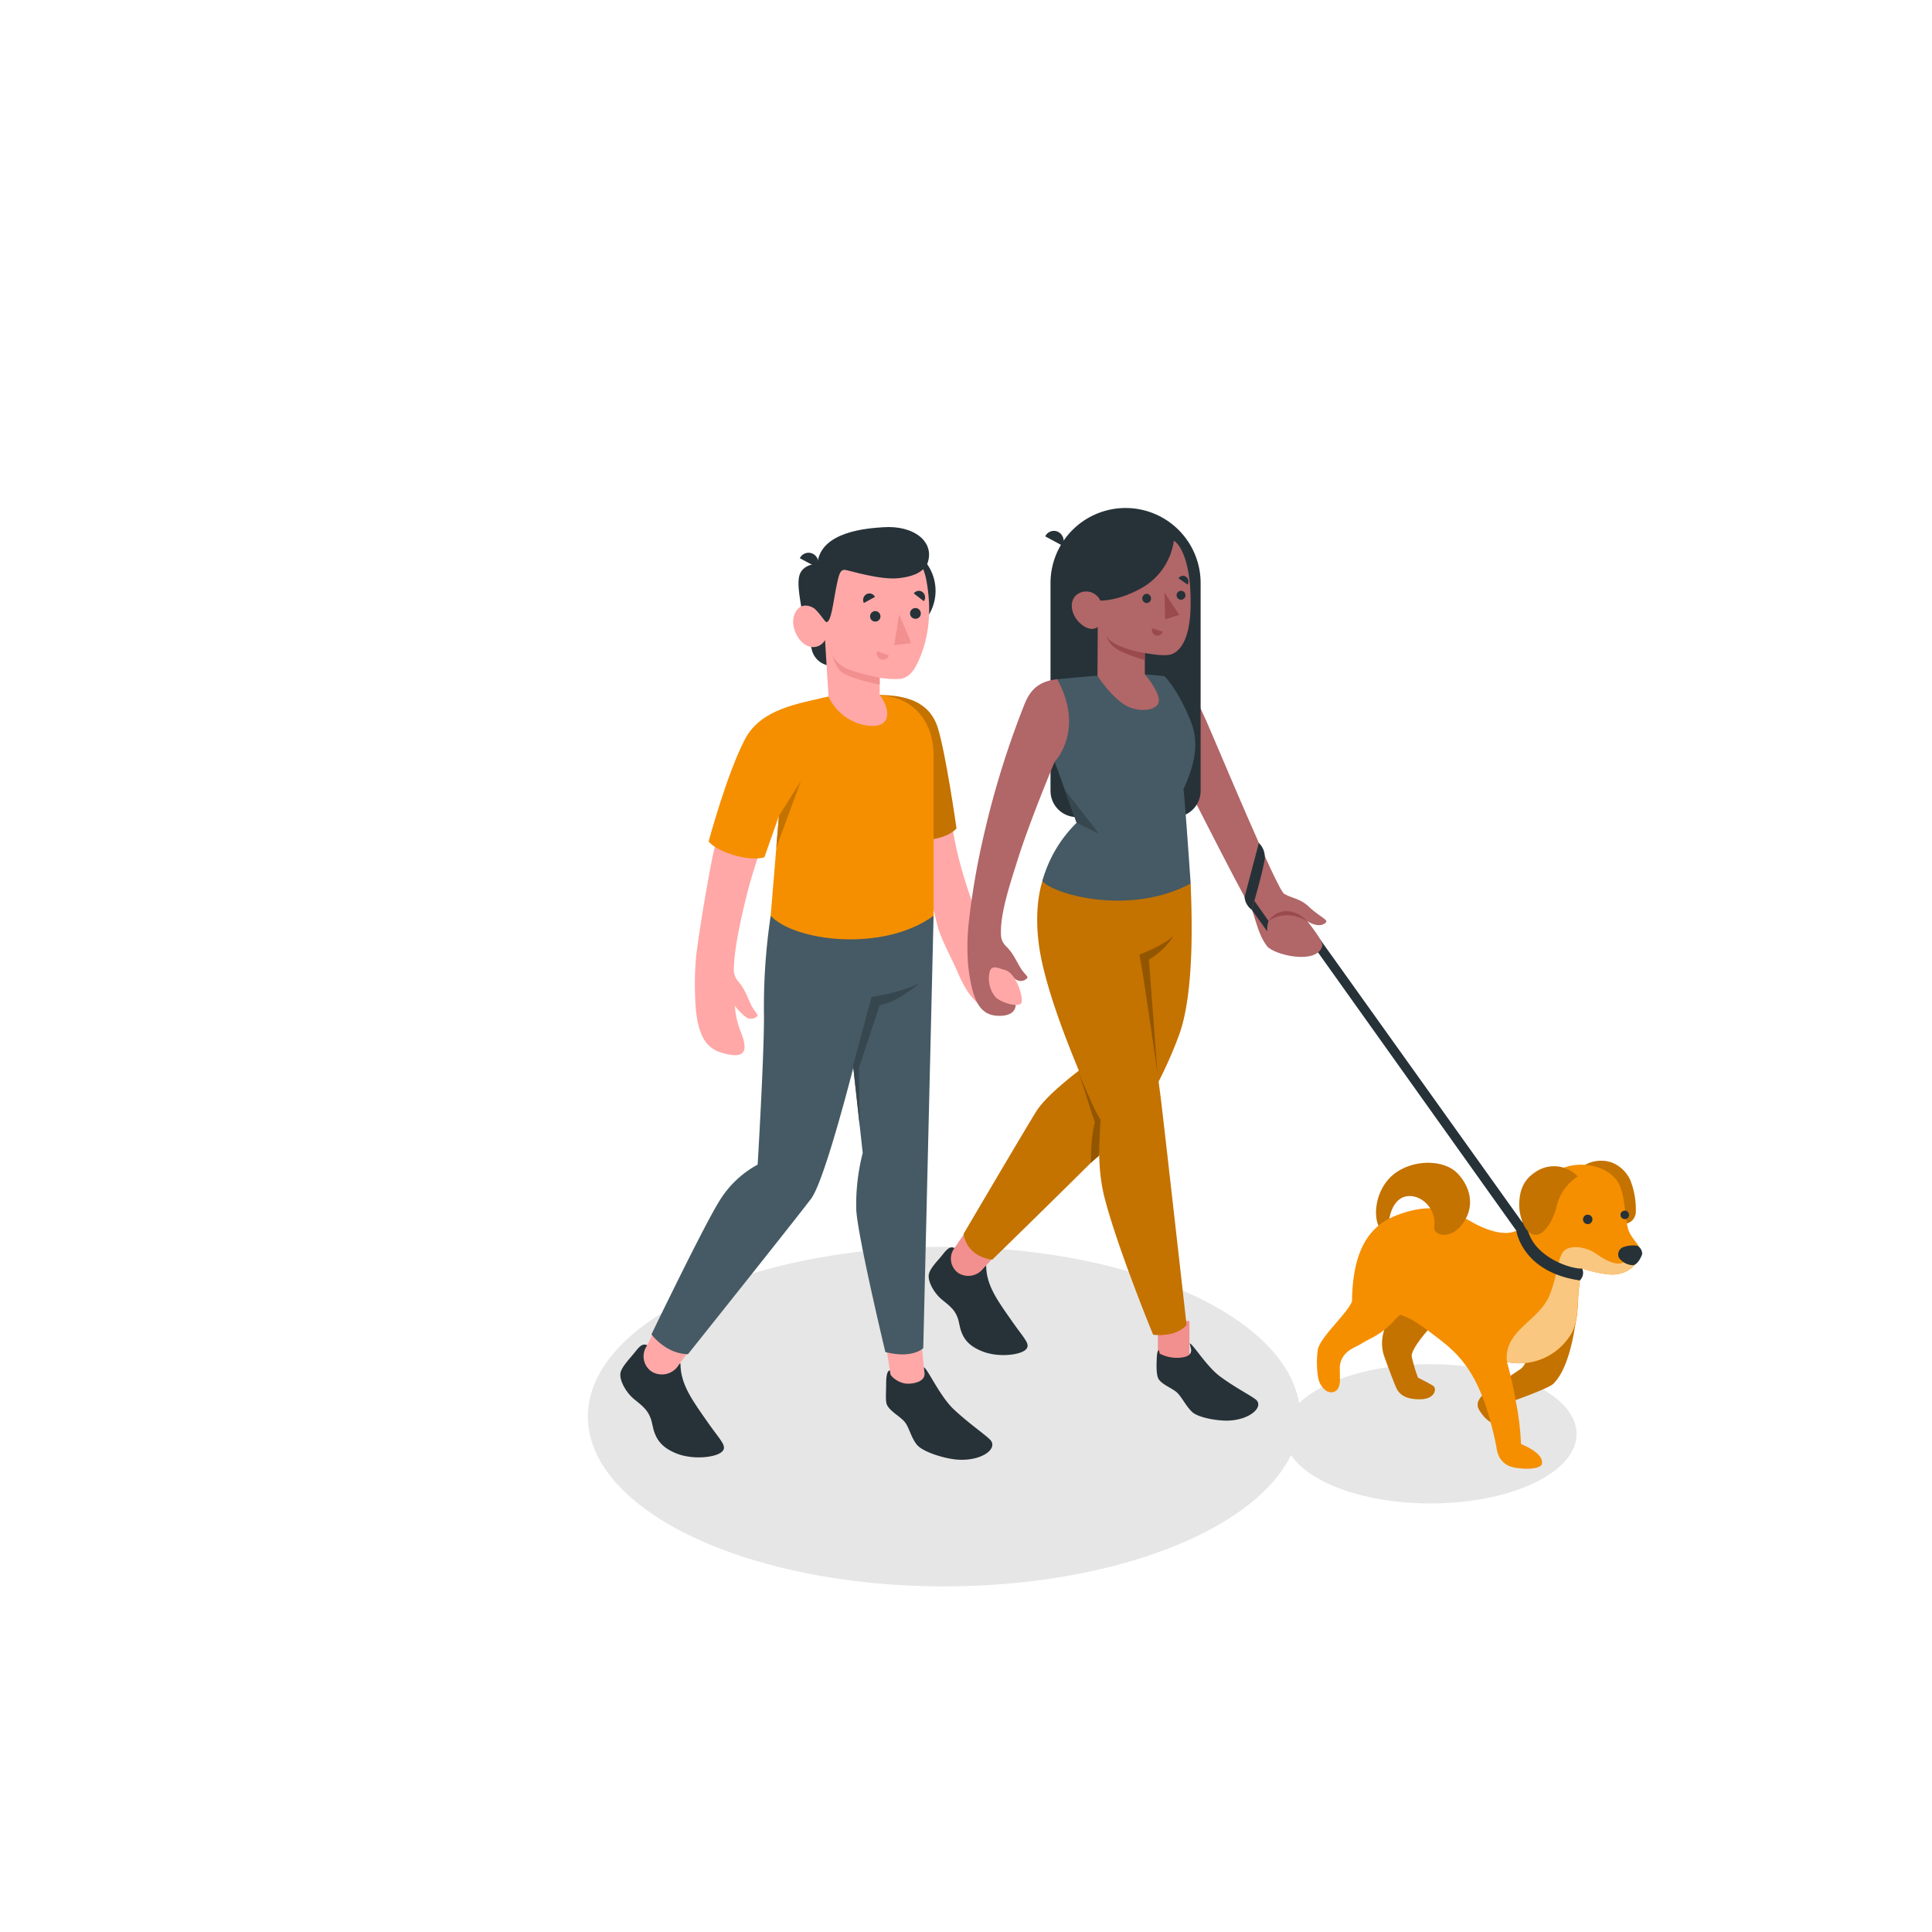 <svg class="animated" id="freepik_stories-passing-by" xmlns="http://www.w3.org/2000/svg" viewBox="0 0 500 500" version="1.1" xmlns:xlink="http://www.w3.org/1999/xlink" xmlns:svgjs="http://svgjs.com/svgjs"><style>svg#freepik_stories-passing-by:not(.animated) .animable {opacity: 0;}svg#freepik_stories-passing-by.animated #freepik--Characters--inject-30 {animation: 1s 1 forwards cubic-bezier(.36,-0.01,.5,1.38) fadeIn;animation-delay: 0s;}            @keyframes fadeIn {                0% {                    opacity: 0;                }                100% {                    opacity: 1;                }            }        .animator-hidden { display: none; }</style><g id="freepik--Floor--inject-30" class="animable animator-hidden" style="transform-origin: 249.999px 361.427px;"><path d="M117.8,430.49c73,38.14,191.39,38.14,264.41,0s73-100,0-138.13-191.4-38.14-264.42,0S44.78,392.35,117.8,430.49Z" style="fill: rgb(240, 240, 240); transform-origin: 249.999px 361.427px;" id="elqgb6wc94tle" class="animable"></path></g><g id="freepik--Cloud--inject-30" class="animable animator-hidden" style="transform-origin: 361.25px 101.116px;"><path d="M329.49,83.82,335.12,86V73.58c0-9.83,7.85-12.19,16.36-7.27h0C360,71.22,366.9,83.18,366.9,93v1.8c1.93-.77,4.43-.48,7.16,1.1h0c6.13,3.54,11.1,12.14,11.1,19.22V116l7.85,4.53a16.18,16.18,0,0,1,7.31,12.66c0,4.66-3.28,6.55-7.31,4.22L329.49,100.7A16.18,16.18,0,0,1,322.18,88C322.18,83.38,325.46,81.49,329.49,83.82Z" style="fill: rgb(240, 240, 240); transform-origin: 361.25px 101.116px;" id="el7ai910tao85" class="animable"></path></g><g id="freepik--street-light--inject-30" class="animable animator-hidden" style="transform-origin: 99.577px 185.205px;"><rect x="95.43" y="95.55" width="8.28" height="220.17" style="fill: rgb(230, 230, 230); transform-origin: 99.57px 205.635px;" id="elflo2zeigq7i" class="animable"></rect><path d="M93,84.74c-3.63,2.1-3.63,5.49,0,7.59a14.51,14.51,0,0,0,13.15,0c3.63-2.1,3.63-5.49,0-7.59A14.51,14.51,0,0,0,93,84.74Z" style="fill: rgb(224, 224, 224); transform-origin: 99.575px 88.535px;" id="elrg4jp1okq1q" class="animable"></path><path d="M93.48,88c-3.36,1.94-3.36,5.09,0,7a13.43,13.43,0,0,0,12.19,0c3.36-1.94,3.36-5.09,0-7A13.49,13.49,0,0,0,93.48,88Z" style="fill: rgb(224, 224, 224); transform-origin: 99.575px 91.504px;" id="eleb24160orqa" class="animable"></path><polygon points="108.79 89.21 90.36 89.21 91.08 92.36 108.07 92.36 108.79 89.21" style="fill: rgb(224, 224, 224); transform-origin: 99.575px 90.785px;" id="el9idbfigkz2s" class="animable"></polygon><path d="M112.88,70.54H86.28l4.08,18.67h0A5.08,5.08,0,0,0,93,92.33a14.51,14.51,0,0,0,13.15,0,5.08,5.08,0,0,0,2.64-3.12h0S112.76,70.69,112.88,70.54Z" style="fill: rgb(230, 230, 230); transform-origin: 99.58px 82.223px;" id="el1ljxk9wvibc" class="animable"></path><path d="M113.84,68.35c0-.08,0-.17,0-.25l.67-3.76h-1.64a9.68,9.68,0,0,0-3.19-2.8c-5.61-3.24-14.7-3.24-20.32,0a9.74,9.74,0,0,0-3.18,2.8H84.59l.67,3.76c0,.08,0,.17,0,.25l0,.24h0a7.9,7.9,0,0,0,4,4.69c5.62,3.24,14.71,3.24,20.32,0a7.89,7.89,0,0,0,4-4.69h0Z" style="fill: rgb(224, 224, 224); transform-origin: 99.55px 67.41px;" id="eldjjphrvwzwd" class="animable"></path><path d="M88.91,57.24c-5.88,3.4-5.88,8.91,0,12.31s15.44,3.4,21.33,0,5.88-8.91,0-12.31S94.8,53.84,88.91,57.24Z" style="fill: rgb(230, 230, 230); transform-origin: 99.577px 63.395px;" id="elk3q02c8pfh" class="animable"></path><polygon points="107 73.16 104.19 93.9 103.05 94.18 104.79 73.16 107 73.16" style="fill: rgb(224, 224, 224); transform-origin: 105.025px 83.67px;" id="el5d1r53egpuu" class="animable"></polygon><polygon points="92.11 73.16 94.92 93.9 96.07 94.18 94.32 73.16 92.11 73.16" style="fill: rgb(224, 224, 224); transform-origin: 94.09px 83.67px;" id="el5759nzx53xg" class="animable"></polygon></g><g id="freepik--Plants--inject-30" class="animable animator-hidden" style="transform-origin: 107.699px 297.678px;"><path d="M122.35,337.25l10.53-6s12.7-28.42,10.45-52.53c-2.8-30-16.94-40.49-25.26-37.15s-6.59,15.28,2.21,31.29C127.27,285.53,131.7,319.5,122.35,337.25Z" style="fill: #F58F00; transform-origin: 128.134px 289.112px;" id="el477musecfy" class="animable"></path><g id="eli9kcbqd0swe"><path d="M122.35,337.25l10.53-6s12.7-28.42,10.45-52.53c-2.8-30-16.94-40.49-25.26-37.15s-6.59,15.28,2.21,31.29C127.27,285.53,131.7,319.5,122.35,337.25Z" style="opacity: 0.2; transform-origin: 128.134px 289.112px;" class="animable" id="elkxhkgopa4m"></path></g><path d="M129.24,333.91a.66.66,0,0,1-.23,0,.61.61,0,0,1-.32-.79c12.72-30.72,9.19-71.3-7.71-88.61a.6.6,0,0,1,0-.85.59.59,0,0,1,.84,0c17.2,17.62,20.85,58.8,8,89.91A.61.61,0,0,1,129.24,333.91Z" style="fill: rgb(255, 255, 255); transform-origin: 129.157px 288.702px;" id="elhl9bff35t68" class="animable"></path><path d="M93.15,354.12c-1.67,1-5.09-1.13-6.41-2a15.92,15.92,0,0,1-5.28-6.06,15,15,0,0,1-1.32-8.94,35.63,35.63,0,0,1,1.13-4.75c.44-1.53.89-3.07,1.33-4.61a11.78,11.78,0,0,0,.67-4.65c-.4-3.15-3.2-5.36-5.75-7.27-2.81-2.11-5.74-4.89-5.72-8.69,0-2.92,1.53-5.65,3.34-7.94s4-4.33,5.61-6.76a9.35,9.35,0,0,0,1.91-5.9,9.79,9.79,0,0,0-1.28-3.69c-1.34-2.47-3.11-4.73-4-7.39s-.79-6,1.28-7.86c1.7-1.56,4.23-1.78,6.54-1.63a15.19,15.19,0,0,1,6.07,2.14c6,3.35,9.47,10.49,15.87,13.07,2.46,1,5.17,1.22,7.74,1.9s5.19,2,6.38,4.37c2.35,4.69-2,10.47-.36,15.44,1.47,4.41,5.75,6.1,8.15,10.07a9.39,9.39,0,0,1,1.12,5.76,27.36,27.36,0,0,1-2.43,9.75,68.13,68.13,0,0,1-5.35,8.78C122.25,337.35,93.4,354,93.15,354.12Z" style="fill: #F58F00; transform-origin: 101.022px 310.161px;" id="elgex89x18izh" class="animable"></path><path d="M110.38,344.76h-.08a.6.6,0,0,1-.52-.67c3.06-24.26-8.51-57-25.79-72.92a.6.6,0,0,1,.81-.88c17.54,16.18,29.27,49.36,26.17,73.95A.59.59,0,0,1,110.38,344.76Z" style="fill: rgb(255, 255, 255); transform-origin: 97.649px 307.462px;" id="eldlulicuqsq" class="animable"></path><path d="M107.38,313.28a.6.6,0,0,1-.36-.12c-9.3-7-24.09-5.71-24.24-5.7a.59.59,0,0,1-.65-.54.6.6,0,0,1,.54-.65c.63-.06,15.4-1.33,25.07,5.93a.6.6,0,0,1,.12.84A.63.63,0,0,1,107.38,313.28Z" style="fill: rgb(255, 255, 255); transform-origin: 95.054px 309.714px;" id="elg8hdfo5w7d" class="animable"></path><path d="M105.92,307.24h0a.59.59,0,0,1-.57-.62c.46-11.87,9.15-18.8,9.52-19.09a.6.6,0,0,1,.74,1c-.09.06-8.62,6.89-9.06,18.19A.6.6,0,0,1,105.92,307.24Z" style="fill: rgb(255, 255, 255); transform-origin: 110.606px 297.325px;" id="eljiq9iphg1t" class="animable"></path></g><g id="freepik--Shadows--inject-30" class="animable" style="transform-origin: 280.077px 366.62px;"><ellipse cx="244.32" cy="366.62" rx="92.19" ry="43.94" style="fill: rgb(230, 230, 230); transform-origin: 244.32px 366.62px;" id="el4efhrgbnfd2" class="animable"></ellipse><path d="M343.42,383.84c14.78,7,38.74,7,53.52,0s14.78-18.47,0-25.51-38.74-7.05-53.52,0S328.63,376.79,343.42,383.84Z" style="fill: rgb(230, 230, 230); transform-origin: 370.178px 371.068px;" id="el2v1s4qu22aj" class="animable"></path></g><g id="freepik--Characters--inject-30" class="animable" style="transform-origin: 292.765px 255.791px;"><path d="M167.52,348.16c-1.61-.83-2.63,1.21-4.09,2.85-1,1.15-2.61,3-2.85,4.27-.35,1.93,1.4,5,3.33,6.66s4.17,2.88,4.88,6.57,2.13,5.87,5.94,7.51c4.19,1.81,9.79,1.23,11.69,0,2.25-1.45.19-3-3-7.56-4.12-5.89-7.32-10.1-7.32-15.59Z" style="fill: rgb(38, 50, 56); transform-origin: 173.951px 362.569px;" id="eltaii6n33r7m" class="animable"></path><path d="M170,343l-2.58,5.3a4.75,4.75,0,0,0,1.14,6.6l.1.07a5.11,5.11,0,0,0,6.47-1l4.53-6.13Z" style="fill: rgb(255, 168, 167); transform-origin: 173.11px 349.351px;" id="elvhgwn9z49u" class="animable"></path><path d="M199.45,237a159.17,159.17,0,0,0-1.73,26.13c0,10.91-1.64,38.27-1.64,38.27a26.28,26.28,0,0,0-10,9.57c-4.24,6.87-17.48,34.35-17.48,34.35s3.58,5,9.44,5.15c0,0,27.46-34.41,31.86-40.23s14.61-48.51,14.61-48.51Z" style="fill: rgb(69, 90, 100); transform-origin: 196.555px 293.735px;" id="elprwx3pwankp" class="animable"></path><polygon points="231.21 360.56 239.69 359.72 238.35 346.29 229.13 347.21 231.21 360.56" style="fill: rgb(255, 168, 167); transform-origin: 234.41px 353.425px;" id="elbqwj7sowv6j" class="animable"></polygon><path d="M239.24,355.17l-.14-1.32c.92.3,4.11,7.48,7.74,10.89,4,3.73,7.54,6.08,9.31,7.76,2.38,2.25-1.9,5.7-8.38,5.25-3.21-.23-8.9-1.93-10.48-3.86s-2-4.59-3.24-6-3.74-2.66-4.52-4.35c-.42-.92-.19-3.5-.2-5.35,0-2.36.34-3.51,1-3.52,0,.2.17,1.17.17,1.17a6.2,6.2,0,0,0,3.95,2.24C235.93,358.21,239.67,357.78,239.24,355.17Z" style="fill: rgb(38, 50, 56); transform-origin: 243.046px 365.82px;" id="elih0ud4i33t" class="animable"></path><path d="M241.61,237,238.94,348.9s-2.78,2.83-9.81,1c0,0-7.12-29.69-7.53-36.79a53.67,53.67,0,0,1,1.67-14.72l-2.77-25.17L199.45,237Z" style="fill: rgb(69, 90, 100); transform-origin: 220.53px 293.758px;" id="eltwsyecyinxa" class="animable"></path><path d="M220.78,275.8c0-.25,4.79-17.75,4.79-17.75s9.37-1.58,12.53-3.8c0,0-5.34,5-10.44,5.89l-5.37,16.2.21,15.1Z" style="fill: rgb(55, 71, 79); transform-origin: 229.44px 272.845px;" id="el3iyu95ciglm" class="animable"></path><path d="M237.59,217.68c-2.81-14.08-.94-26-.66-33,0-1.25,2.27,1.54,2.87,2.64l4,11s1.9,12.68,3.68,21.09c1.45,6.86,4.59,15.59,6.66,21.12,1.08,2.86,3,5.37,4,8.31a35.18,35.18,0,0,1,1.94,9.3c.14,2-.22,3.85-2.49,3.52a8,8,0,0,1-3.5-1.23c-3.3-2.18-5.19-6.29-6.69-9.79-1.11-2.6-3.9-7.62-4.78-11.1C240.33,230.48,238.69,223.22,237.59,217.68Z" style="fill: rgb(255, 168, 167); transform-origin: 248.084px 223.031px;" id="elmii20ogvn5" class="animable"></path><path d="M227.66,179.86c6.45.07,12.79,1.52,15,8.38,2.13,6.7,4.88,26.15,4.88,26.15s-2.71,3.6-11.75,3Z" style="fill: #F58F00; transform-origin: 237.6px 198.659px;" id="elj18428fnkgs" class="animable"></path><g id="elrvlurz5v9ep"><path d="M227.66,179.86c6.45.07,12.79,1.52,15,8.38,2.13,6.7,4.88,26.15,4.88,26.15s-2.71,3.6-11.75,3Z" style="opacity: 0.2; transform-origin: 237.6px 198.659px;" class="animable" id="elgvlm1nlvu5t"></path></g><path d="M183.92,224.2c3.43-18.36,11.32-31.33,12.55-35.92l3.42,23.41a167.91,167.91,0,0,0-6.15,18.06C192,236.56,190,245.13,189.91,251a4.35,4.35,0,0,0,1.05,2.85c1.83,2.13,2.28,3.87,3.43,6.2.9,1.82,1.93,2.53,1.61,2.92a2.31,2.31,0,0,1-3.14.11,16.55,16.55,0,0,1-2.67-2.76,21.66,21.66,0,0,0,1.52,6.71c1.95,4.9,1.34,7.34-5.1,5.37-4-1.23-6.47-4.72-6.71-14.54a77,77,0,0,1,.31-10.85C181.43,237.78,182.88,229.76,183.92,224.2Z" style="fill: rgb(255, 168, 167); transform-origin: 189.861px 230.682px;" id="eli1xl6cit7e9" class="animable"></path><path d="M214.42,180.25c-7.69,1.85-17.4,3.12-21.56,10.95-4.7,8.84-9.47,26.59-9.47,26.59,2.4,2.82,10.43,5.29,14.44,4.07l3.76-10.7L199.45,237c6,6.54,29,9.59,42.16,0v-41.8c0-6.68-3.71-14.7-14-15.3Z" style="fill: #F58F00; transform-origin: 212.5px 211.501px;" id="eltw1u7j1c4l" class="animable"></path><polygon points="201.59 211.16 207.27 202.12 200.9 219.4 201.59 211.16" style="fill: #F58F00; transform-origin: 204.085px 210.76px;" id="eljt0dsop9aq8" class="animable"></polygon><g id="elret25xuryq"><polygon points="201.59 211.16 207.27 202.12 200.9 219.4 201.59 211.16" style="opacity: 0.2; transform-origin: 204.085px 210.76px;" class="animable" id="el8m20s5c92mo"></polygon></g><path d="M207.27,157l2.84,11.22a5.42,5.42,0,0,0,5.25,4.09h3.33V156.67Z" style="fill: rgb(38, 50, 56); transform-origin: 212.98px 164.49px;" id="elq2s2mu24pj" class="animable"></path><path d="M242.12,152.9a12,12,0,1,1-12-12A12,12,0,0,1,242.12,152.9Z" style="fill: rgb(38, 50, 56); transform-origin: 230.12px 152.9px;" id="ell3gs4a0u5qe" class="animable"></path><path d="M211.53,146.07a4.54,4.54,0,0,0-3.78,1.33c-1.62,1.66-1.29,4.73,0,11.79l5,.58Z" style="fill: rgb(38, 50, 56); transform-origin: 209.703px 152.904px;" id="elcj6x7o6iv8" class="animable"></path><path d="M213.88,159.77c-.74.45-1.8-1-2.72-1.94s-3.92-2.28-5.42.87.86,7.46,3.15,8.4a3.5,3.5,0,0,0,4.63-1.47l.9,14.62a13.09,13.09,0,0,0,9.88,7.5c7.21,1,5.73-5,3.36-7.89v-4.47a22.37,22.37,0,0,0,5.48.29c2.64-.5,3.93-2.94,5.17-6.07,1.85-4.66,3-11.27,1.39-19.64-2.12-11.09-14.4-11.33-21.45-6.9S213.88,159.77,213.88,159.77Z" style="fill: rgb(255, 168, 167); transform-origin: 222.867px 164.122px;" id="el9d52pvyvpxj" class="animable"></path><path d="M213.88,161c-.37,0-1.8-2.36-2.72-3.2-1.29-1.17.37-11.76.37-11.76.65-8.68,13.45-9.34,17-9.59,8.11-.59,13.63,3.9,11.42,9.55-1.46,2.57-4.46,3.28-7.27,3.62-4.77.58-12.89-2-13.91-2.12-1.38-.19-1.67,1.15-2.42,4.81C215.69,155.56,215.14,161,213.88,161Z" style="fill: rgb(38, 50, 56); transform-origin: 225.555px 148.699px;" id="elusqmmk6jfp" class="animable"></path><path d="M211.54,146.89,207,144.47a2.49,2.49,0,0,1,3.41-1.13A2.69,2.69,0,0,1,211.54,146.89Z" style="fill: rgb(38, 50, 56); transform-origin: 209.408px 144.971px;" id="elniqiqxmkq3" class="animable"></path><path d="M227.65,175.39s-6.69-1.34-9-2.58a7.7,7.7,0,0,1-3.23-3.2,10.64,10.64,0,0,0,1.83,3.77c1.71,2.18,10.42,3.79,10.42,3.79Z" style="fill: rgb(242, 143, 143); transform-origin: 221.545px 173.39px;" id="elvtq124za0ih" class="animable"></path><path d="M227.86,159.53a1.34,1.34,0,1,1-2.68,0,1.35,1.35,0,0,1,1.34-1.38A1.36,1.36,0,0,1,227.86,159.53Z" style="fill: rgb(38, 50, 56); transform-origin: 226.52px 159.51px;" id="el2f6nwn3cj8d" class="animable"></path><path d="M226.44,154.48l-2.87,1.58a1.72,1.72,0,0,1,.67-2.28A1.59,1.59,0,0,1,226.44,154.48Z" style="fill: rgb(38, 50, 56); transform-origin: 224.909px 154.821px;" id="elvx9uc6koav" class="animable"></path><path d="M227,168.48l3.06,1.15a1.61,1.61,0,0,1-2.08,1A1.72,1.72,0,0,1,227,168.48Z" style="fill: rgb(242, 143, 143); transform-origin: 228.484px 169.604px;" id="elt27s4q0eokk" class="animable"></path><path d="M239.1,155.59l-2.61-2a1.58,1.58,0,0,1,2.27-.35A1.74,1.74,0,0,1,239.1,155.59Z" style="fill: rgb(38, 50, 56); transform-origin: 237.951px 154.249px;" id="eld3z16n3oz6r" class="animable"></path><path d="M238.3,158.76a1.35,1.35,0,0,1-1.34,1.38,1.39,1.39,0,1,1,1.34-1.38Z" style="fill: rgb(38, 50, 56); transform-origin: 236.91px 158.751px;" id="elu9ipaiwfqjo" class="animable"></path><polygon points="232.69 158.99 231.43 166.95 235.84 166.43 232.69 158.99" style="fill: rgb(242, 143, 143); transform-origin: 233.635px 162.97px;" id="elxdrmlclk3u" class="animable"></polygon><polygon points="338.26 238.38 394.21 316.69 392.43 318.51 338.26 242.5 338.26 238.38" style="fill: rgb(38, 50, 56); transform-origin: 366.235px 278.445px;" id="eloe1xldymuy" class="animable"></polygon><path d="M301.36,175c4.84,0,7.56,4.18,10.67,11.21s18.44,44,20.32,45.12,4.13,1.19,6.3,3.25c3.41,3.23,5.77,3.49,4,4.53s-4.36-.73-4.36-.73,4.3,5.23,3.93,6.47c-1.51,5-12.62,2.23-14.33,0-2.78-3.64-3.22-9.07-4.6-10.71s-21.2-40.89-21.2-40.89Z" style="fill: rgb(177, 102, 104); transform-origin: 322.307px 211.327px;" id="elc1rso9iwhau" class="animable"></path><path d="M338.26,238.38c-3.15-3.43-7.78-3.43-9.95,0C328.31,238.38,332.48,234.93,338.26,238.38Z" style="fill: rgb(154, 74, 77); transform-origin: 333.285px 237.094px;" id="elknpeku0i72i" class="animable"></path><path d="M327.32,221.56c.42.93-3.35,13.9-3.35,13.9a4.59,4.59,0,0,1-1.88-3.29l3.7-14A4.92,4.92,0,0,1,327.32,221.56Z" style="fill: rgb(38, 50, 56); transform-origin: 324.721px 226.815px;" id="elcvi6uac6kqb" class="animable"></path><path d="M328.31,238.38l-3.67-5.26-.67,2.34,4,5.58A6.37,6.37,0,0,1,328.31,238.38Z" style="fill: rgb(38, 50, 56); transform-origin: 326.14px 237.08px;" id="elp9kcu0ausi" class="animable"></path><path d="M303.93,211.46H278.66a6.79,6.79,0,0,1-6.79-6.79V150.9a19.43,19.43,0,0,1,19.43-19.43h0a19.42,19.42,0,0,1,19.42,19.43v53.77A6.79,6.79,0,0,1,303.93,211.46Z" style="fill: rgb(38, 50, 56); transform-origin: 291.295px 171.465px;" id="eloysqvap81lc" class="animable"></path><path d="M247,323c-1.54-.78-2.51,1.16-3.9,2.72-1,1.1-2.5,2.83-2.72,4.08-.33,1.85,1.33,4.76,3.18,6.36s4,2.75,4.65,6.27,2,5.6,5.68,7.17c4,1.72,9.34,1.17,11.15,0,2.15-1.39.19-2.91-2.82-7.22-3.93-5.62-7-9.64-7-14.88Z" style="fill: rgb(38, 50, 56); transform-origin: 253.143px 336.758px;" id="el7mm594jctua" class="animable"></path><path d="M250.14,318.42l-3.23,4.73a4.54,4.54,0,0,0,1.09,6.3l.1.06a4.87,4.87,0,0,0,6.18-1l5-5.49Z" style="fill: rgb(242, 143, 143); transform-origin: 252.686px 324.309px;" id="elumj6h6k2bdl" class="animable"></path><path d="M308.14,228.66c.2,6,1.27,28-3.13,39.53A108.48,108.48,0,0,1,295.86,287c-1.31,2.24-39.06,39-39.06,39s-6.41-.47-7.42-6.68c0,0,15.46-26.3,18.81-31.69S283.4,274,283.4,274l-1.08-50.55Z" style="fill: #F58F00; transform-origin: 278.889px 274.725px;" id="elb4la2x1wkhc" class="animable"></path><g id="elor5z9u1ezp"><path d="M308.14,228.66c.2,6,1.27,28-3.13,39.53A108.48,108.48,0,0,1,295.86,287c-1.31,2.24-39.06,39-39.06,39s-6.41-.47-7.42-6.68c0,0,15.46-26.3,18.81-31.69S283.4,274,283.4,274l-1.08-50.55Z" style="opacity: 0.2; transform-origin: 278.889px 274.725px;" class="animable" id="el9jnuy3a6lv"></path></g><g id="el3sirqivwqnq"><rect x="299.65" y="341.87" width="8.18" height="11.92" style="fill: rgb(242, 143, 143); transform-origin: 303.74px 347.83px; transform: rotate(167.19deg);" class="animable" id="elt3gtumeaxz7"></rect></g><path d="M294.84,247.06a50.38,50.38,0,0,0,7.29-8.41c6.1-8.42,5.16-15.91,5.16-15.91H304.8l-33,.68c-3.28,5.36-4,13.49-2.88,21.42,2.29,16.44,15.91,44.9,15.91,44.9-.19,2.25-1.14,11.71,1,20.09,3.38,13.22,12.6,35.59,12.6,35.59s5.78.83,8.65-2.52c0,0-5.11-45.42-6.48-57.06C299.11,273.25,294.84,247.06,294.84,247.06Z" style="fill: #F58F00; transform-origin: 287.885px 284.126px;" id="elhwx5v6zjzng" class="animable"></path><g id="el0udfo7tpszv"><path d="M294.84,247.06a50.38,50.38,0,0,0,7.29-8.41c6.1-8.42,5.16-15.91,5.16-15.91H304.8l-33,.68c-3.28,5.36-4,13.49-2.88,21.42,2.29,16.44,15.91,44.9,15.91,44.9-.19,2.25-1.14,11.71,1,20.09,3.38,13.22,12.6,35.59,12.6,35.59s5.78.83,8.65-2.52c0,0-5.11-45.42-6.48-57.06C299.11,273.25,294.84,247.06,294.84,247.06Z" style="opacity: 0.2; transform-origin: 287.885px 284.126px;" class="animable" id="eli34ms7xv5rj"></path></g><path d="M273.53,198.65c.34-.58,10.58-14.94.05-22.34,5.59,3,5.88,7.06,5.88,11.05C279.46,191.06,277.93,194.17,273.53,198.65Z" style="fill: rgb(242, 143, 143); transform-origin: 276.495px 187.48px;" id="elmghqkq8virh" class="animable"></path><path d="M308.16,348.79l-.26-1.14c.84.16,4.42,6.11,8,8.69,3.89,2.83,7.27,4.51,9,5.78,2.32,1.71-1,5.21-6.77,5.52-2.84.15-8-.71-9.61-2.23s-2.75-4-4-5.1-3.83-2-4.69-3.44c-.48-.76-.55-2.66-.5-4.29s.1-3.14.61-3.12l.2.87A9.86,9.86,0,0,0,305,351.4C306.32,351.34,308.83,351,308.16,348.79Z" style="fill: rgb(38, 50, 56); transform-origin: 312.481px 357.653px;" id="el9lw469b7ll" class="animable"></path><path d="M299.59,278.13s-3.85-27.33-4.75-31.07c0,0,6.78-2.58,8.86-4.95,0,0-1.49,3.31-6.34,6.25Z" style="fill: #F58F00; transform-origin: 299.27px 260.12px;" id="el9jsunvdrz2g" class="animable"></path><g id="el0ga8lum0gc8k"><path d="M299.59,278.13s-3.85-27.33-4.75-31.07c0,0,6.78-2.58,8.86-4.95,0,0-1.49,3.31-6.34,6.25Z" style="opacity: 0.4; transform-origin: 299.27px 260.12px;" class="animable" id="el5wbw1swy2zp"></path></g><path d="M279.09,277.33s4.09,10.17,5.73,12.41c0,0-.41,7.75-.35,9.32l-2.15,1.87s-.1-6.51,1-10.45" style="fill: #F58F00; transform-origin: 281.955px 289.13px;" id="el9ojkvo0r5dm" class="animable"></path><g id="elhggea06e556"><path d="M279.09,277.33s4.09,10.17,5.73,12.41c0,0-.41,7.75-.35,9.32l-2.15,1.87s-.1-6.51,1-10.45" style="opacity: 0.4; transform-origin: 281.955px 289.13px;" class="animable" id="ello4ss72i4g"></path></g><path d="M306.29,204.2c.52,4.78,1.85,24.46,1.85,24.46-15.79,8.43-35.38,2.84-38.38-.63a33.56,33.56,0,0,1,8.87-15.09l-5.12-14.28s-.61-1.46-.59-1.47c.34-.59,7.48-8.63.7-21.41l9.21-.84,13.5-.39c2.94.16,5,.45,5,.45,1.89,1.76,4.86,6.6,6.78,11.53C309.38,189.71,310.72,194.78,306.29,204.2Z" style="fill: rgb(69, 90, 100); transform-origin: 289.551px 203.817px;" id="el6auzfa3wi19" class="animable"></path><path d="M303.79,139.93c2,1.22,4.58,6.38,4.33,17.2-.21,9.17-3.18,11.43-4.67,12.09s-4.37.25-7.17-.21v5.5s3.87,4.49,3.62,7-5.58,3.13-9.2.66-6.67-7.27-6.67-7.27l.06-12.66s-1.64,1.6-4.44-.84c-2.3-2-3.08-5.41-1.28-7.24a4,4,0,0,1,6.39,1.28s4.46.16,10.4-3.1A16.72,16.72,0,0,0,303.79,139.93Z" style="fill: rgb(177, 102, 104); transform-origin: 292.757px 161.834px;" id="el69661bi1k4b" class="animable"></path><path d="M297.88,154.82a1.16,1.16,0,0,1-1.09,1.25,1.2,1.2,0,0,1-.12-2.39A1.17,1.17,0,0,1,297.88,154.82Z" style="fill: rgb(38, 50, 56); transform-origin: 296.753px 154.875px;" id="el5vadh7h3213" class="animable"></path><path d="M298.19,162.6l2.68.85a1.37,1.37,0,0,1-1.74,1A1.47,1.47,0,0,1,298.19,162.6Z" style="fill: rgb(154, 74, 77); transform-origin: 299.494px 163.556px;" id="el20133ivx3lc" class="animable"></path><path d="M307.34,151.28,305,149.66a1.36,1.36,0,0,1,1.94-.39A1.48,1.48,0,0,1,307.34,151.28Z" style="fill: rgb(38, 50, 56); transform-origin: 306.286px 150.15px;" id="elnzkrmi2ap3g" class="animable"></path><path d="M306.8,154a1.15,1.15,0,1,1-2.3.11,1.15,1.15,0,1,1,2.3-.11Z" style="fill: rgb(38, 50, 56); transform-origin: 305.65px 154.055px;" id="el6uexi95k4or" class="animable"></path><polygon points="301.36 153.33 301.55 160.27 305.2 159.14 301.36 153.33" style="fill: rgb(154, 74, 77); transform-origin: 303.28px 156.8px;" id="elvn7di5ohqoh" class="animable"></polygon><path d="M296.28,169c-2.95-.39-9-2.13-10-4.53a6.21,6.21,0,0,0,2.12,3.06c1.81,1.55,7.84,3.3,7.84,3.3Z" style="fill: rgb(154, 74, 77); transform-origin: 291.28px 167.65px;" id="eluinpchr5qfc" class="animable"></path><polygon points="275.58 204.42 284.46 215.82 278.64 212.94 275.58 204.42" style="fill: rgb(55, 71, 79); transform-origin: 280.02px 210.12px;" id="elljvv24rblw" class="animable"></polygon><path d="M275,141.23l-4.5-2.42a2.49,2.49,0,0,1,3.41-1.13A2.69,2.69,0,0,1,275,141.23Z" style="fill: rgb(38, 50, 56); transform-origin: 272.892px 139.311px;" id="elgrpsb8njzx7" class="animable"></path><path d="M272.92,197.19S266.7,212,263.53,222c-2,6.38-4.83,14.57-4.46,20.18a4.09,4.09,0,0,0,1.25,2.66c1.9,1.87,2.48,3.49,3.76,5.6,1,1.66,2.05,2.25,1.79,2.65a2.23,2.23,0,0,1-3,.37,15.38,15.38,0,0,1-2.77-2.4,20.24,20.24,0,0,0,2,6.24c2.26,4.5-.91,5.91-4.4,5.55-4-.43-6.1-3.67-7.14-13a58.54,58.54,0,0,1,.13-10.86,193.25,193.25,0,0,1,4-23.18A230.72,230.72,0,0,1,265.24,182c1.84-4.4,4.51-5.73,8.38-6.24C280.88,189.05,272.92,197.19,272.92,197.19Z" style="fill: rgb(177, 102, 104); transform-origin: 263.522px 219.332px;" id="el1x3fkr4ek3g" class="animable"></path><path d="M260.12,251.05c-1.66-.43-3.3-1.44-3.95.26a7.62,7.62,0,0,0,1.39,6.66c1.48,1.55,5.64,2.67,6.63,1.8S263.09,251.82,260.12,251.05Z" style="fill: rgb(255, 168, 167); transform-origin: 260.179px 255.216px;" id="el95njwtqymfa" class="animable"></path><path d="M407.87,341.64c-.49,3.21-1.85,12.6-5.91,16.51-1.32,1.28-12.27,5.14-13.08,5.34,0,0,2.3,3.29,1.37,4.33-1.52,1.71-5,1.26-7.47-3-1.34-2.26,1.32-4.17,2.48-4.92,1.46-.94,5.6-3.8,7.83-5.31a3.85,3.85,0,0,0,1.94-3.51l-.21-5.36Z" style="fill: #F58F00; transform-origin: 395.141px 355.195px;" id="elh5s22gnwylt" class="animable"></path><g id="eln30b16yc5e8"><path d="M407.87,341.64c-.49,3.21-1.85,12.6-5.91,16.51-1.32,1.28-12.27,5.14-13.08,5.34,0,0,2.3,3.29,1.37,4.33-1.52,1.71-5,1.26-7.47-3-1.34-2.26,1.32-4.17,2.48-4.92,1.46-.94,5.6-3.8,7.83-5.31a3.85,3.85,0,0,0,1.94-3.51l-.21-5.36Z" style="opacity: 0.2; transform-origin: 395.141px 355.195px;" class="animable" id="el7f3qpny96ck"></path></g><path d="M410.21,301.47a8.52,8.52,0,0,1,6.92-.61,8.87,8.87,0,0,1,4.75,4.48,20.64,20.64,0,0,1,1.45,8.65c-.73,3.67-4.83,3.29-7.81,1S410.21,301.47,410.21,301.47Z" style="fill: #F58F00; transform-origin: 416.782px 308.563px;" id="ell1x0xf87bu" class="animable"></path><g id="ellfuqdfn5uoe"><path d="M410.21,301.47a8.52,8.52,0,0,1,6.92-.61,8.87,8.87,0,0,1,4.75,4.48,20.64,20.64,0,0,1,1.45,8.65c-.73,3.67-4.83,3.29-7.81,1S410.21,301.47,410.21,301.47Z" style="opacity: 0.2; transform-origin: 416.782px 308.563px;" class="animable" id="el7hvljzfocne"></path></g><path d="M369.91,343.8c-1.31,1.44-4.79,5.59-4.56,7.27a38.74,38.74,0,0,0,1.63,5.48s3,1.49,3.94,2.13.54,3.33-3.19,3.44-5.57-1.1-6.42-3.05c-.54-1.21-2-5.08-3-7.85a10.49,10.49,0,0,1-.27-6.32,21.8,21.8,0,0,1,2.16-5.64C361.83,337,369.91,343.8,369.91,343.8Z" style="fill: #F58F00; transform-origin: 364.514px 350.463px;" id="elwlat892woh" class="animable"></path><g id="elfyty9c4by9w"><path d="M369.91,343.8c-1.31,1.44-4.79,5.59-4.56,7.27a38.74,38.74,0,0,0,1.63,5.48s3,1.49,3.94,2.13.54,3.33-3.19,3.44-5.57-1.1-6.42-3.05c-.54-1.21-2-5.08-3-7.85a10.49,10.49,0,0,1-.27-6.32,21.8,21.8,0,0,1,2.16-5.64C361.83,337,369.91,343.8,369.91,343.8Z" style="opacity: 0.2; transform-origin: 364.514px 350.463px;" class="animable" id="el1g1zwem86zz"></path></g><path d="M343.74,360.18a2.16,2.16,0,0,1-.49-.22,5.33,5.33,0,0,1-2.1-3.36,23.93,23.93,0,0,1-.14-7c.19-3.21,7.9-9.82,8.89-12.87.18-16.41,6.92-20.56,12.32-22.5,9.15-3.28,14-.63,18.65,2,5.43,3.06,12.44,5,14.52-1.39,2-6.09,4.05-12,11.69-13.25,5.22-.82,10.31,1.43,12,5s1.43,9.68,2.52,12.15,3.8,4.33,3,6.25a8.29,8.29,0,0,1-1.21,2s0,0-.05,0a.12.12,0,0,1-.07.12c-.11.14-.23.25-.34.37a7,7,0,0,1-1.4,1.16,6.58,6.58,0,0,1-2.24.94,3.36,3.36,0,0,1-.61.14l-.69.09c-3.11.25-8.47-1.53-8.47-1.53-.16.59-.27,1.19-.38,1.76-1.38,6.84.09,11.87-3.18,16.19A15.56,15.56,0,0,1,390,352.48a101.49,101.49,0,0,1,2.39,10.67,69.88,69.88,0,0,1,1.24,10.57s6.25,2.37,5.37,5.25c-.27.88-2.9,1.51-6.75.9s-4.77-3.45-5-5.5a88.24,88.24,0,0,0-3.18-11.81l-.36-.94c-2.55-6.41-5.42-10.57-10.88-14.78-4.83-3.73-7.35-5.59-10.46-6.59a22.35,22.35,0,0,0-2.31,2.34c-.62.58-1.26,1.15-1.93,1.68a20.86,20.86,0,0,1-2.95,1.9c-.9.48-1.82.92-2.68,1.47-1.33.85-2.92,1.34-4.07,2.47a5.57,5.57,0,0,0-1.67,4.56c0,.67,0,1.33,0,2a5.29,5.29,0,0,1-.44,2.62A2.09,2.09,0,0,1,343.74,360.18Z" style="fill: #F58F00; transform-origin: 382.782px 340.767px;" id="eljhaniyjwioc" class="animable"></path><path d="M423.33,327l-.12.14c-.11.14-.23.25-.34.37a7.09,7.09,0,0,1-1.4,1.16,6.58,6.58,0,0,1-2.24.94,3.36,3.36,0,0,1-.61.14l-.69.09c-3.11.25-8.47-1.53-8.47-1.53a16.84,16.84,0,0,0-.38,1.76c-1.38,6.84.09,11.87-3.18,16.19A15.56,15.56,0,0,1,390,352.48c-1-8.05,8.28-10.6,11-17.22,2.05-5,2.13-9.88,3.75-11.51s5.64-1.2,8.55.86c2.45,1.72,5.28,3.16,7.16,1.95.71-.46,2.31.89,2.79.45C423.31,327,423.31,327,423.33,327Z" style="fill: #F58F00; transform-origin: 406.627px 337.785px;" id="elqujc9pb316" class="animable"></path><g id="elukvj605w7z"><path d="M423.33,327l-.12.14c-.11.14-.23.25-.34.37a7.09,7.09,0,0,1-1.4,1.16,6.58,6.58,0,0,1-2.24.94,3.36,3.36,0,0,1-.61.14l-.69.09c-3.11.25-8.47-1.53-8.47-1.53a16.84,16.84,0,0,0-.38,1.76c-1.38,6.84.09,11.87-3.18,16.19A15.56,15.56,0,0,1,390,352.48c-1-8.05,8.28-10.6,11-17.22,2.05-5,2.13-9.88,3.75-11.51s5.64-1.2,8.55.86c2.45,1.72,5.28,3.16,7.16,1.95.71-.46,2.31.89,2.79.45C423.31,327,423.31,327,423.33,327Z" style="fill: rgb(255, 255, 255); opacity: 0.5; transform-origin: 406.627px 337.785px;" class="animable" id="elkyc8kmjosz"></path></g><path d="M409.46,328.3c-3.35.18-14.57-3.71-14.37-12.64a5,5,0,0,0-2.66,2.85s1.45,10.7,16.41,12.86A2.65,2.65,0,0,0,409.46,328.3Z" style="fill: rgb(38, 50, 56); transform-origin: 401.067px 323.515px;" id="elprtw7665ajl" class="animable"></path><path d="M408.3,304.46a8.43,8.43,0,0,0-11-1.08c-3.8,2.47-4.07,6.11-4.12,8.38-.06,2.75,1.36,7.62,4.12,7.81s5.1-5,5.59-7.55A12.78,12.78,0,0,1,408.3,304.46Z" style="fill: #F58F00; transform-origin: 400.739px 310.7px;" id="elxqjkfmrmhar" class="animable"></path><g id="elyx8l9m90lg"><path d="M408.3,304.46a8.43,8.43,0,0,0-11-1.08c-3.8,2.47-4.07,6.11-4.12,8.38-.06,2.75,1.36,7.62,4.12,7.81s5.1-5,5.59-7.55A12.78,12.78,0,0,1,408.3,304.46Z" style="opacity: 0.2; transform-origin: 400.739px 310.7px;" class="animable" id="elxlv26gsydxa"></path></g><path d="M356.75,317.23c-1.48-3.38-.47-10.23,4.5-13.74s12.36-3.3,15.76,0c3.05,3,5,8.07,1.75,12.87s-7.87,3.37-7.59,1.18c.65-5-3.65-8.64-7.3-7.91s-4.31,5.77-4.31,5.77A16.38,16.38,0,0,0,356.75,317.23Z" style="fill: #F58F00; transform-origin: 368.282px 310.254px;" id="elwtzp5e3icjj" class="animable"></path><g id="elq47qvcq3gic"><path d="M356.75,317.23c-1.48-3.38-.47-10.23,4.5-13.74s12.36-3.3,15.76,0c3.05,3,5,8.07,1.75,12.87s-7.87,3.37-7.59,1.18c.65-5-3.65-8.64-7.3-7.91s-4.31,5.77-4.31,5.77A16.38,16.38,0,0,0,356.75,317.23Z" style="opacity: 0.2; transform-origin: 368.282px 310.254px;" class="animable" id="eln9xd712qnym"></path></g><path d="M422.64,327.43a4.67,4.67,0,0,1-3.64-1.89,2,2,0,0,1,1-2.74,7.23,7.23,0,0,1,3.69-.4,2.31,2.31,0,0,1,1.3,2.22C424.83,325,424,327.2,422.64,327.43Z" style="fill: rgb(38, 50, 56); transform-origin: 421.89px 324.874px;" id="elixgwho3g8zf" class="animable"></path><path d="M409.69,315.47a1.22,1.22,0,0,1,2.43,0,1.22,1.22,0,1,1-2.43,0Z" style="fill: rgb(38, 50, 56); transform-origin: 410.905px 315.58px;" id="elxkj7401ovn" class="animable"></path><circle cx="420.49" cy="314.41" r="1.1" style="fill: rgb(38, 50, 56); transform-origin: 420.49px 314.41px;" id="elqrm4wsebyi8" class="animable"></circle></g><defs>     <filter id="active" height="200%">         <feMorphology in="SourceAlpha" result="DILATED" operator="dilate" radius="2"></feMorphology>                <feFlood flood-color="#32DFEC" flood-opacity="1" result="PINK"></feFlood>        <feComposite in="PINK" in2="DILATED" operator="in" result="OUTLINE"></feComposite>        <feMerge>            <feMergeNode in="OUTLINE"></feMergeNode>            <feMergeNode in="SourceGraphic"></feMergeNode>        </feMerge>    </filter>    <filter id="hover" height="200%">        <feMorphology in="SourceAlpha" result="DILATED" operator="dilate" radius="2"></feMorphology>                <feFlood flood-color="#ff0000" flood-opacity="0.5" result="PINK"></feFlood>        <feComposite in="PINK" in2="DILATED" operator="in" result="OUTLINE"></feComposite>        <feMerge>            <feMergeNode in="OUTLINE"></feMergeNode>            <feMergeNode in="SourceGraphic"></feMergeNode>        </feMerge>            <feColorMatrix type="matrix" values="0   0   0   0   0                0   1   0   0   0                0   0   0   0   0                0   0   0   1   0 "></feColorMatrix>    </filter></defs></svg>